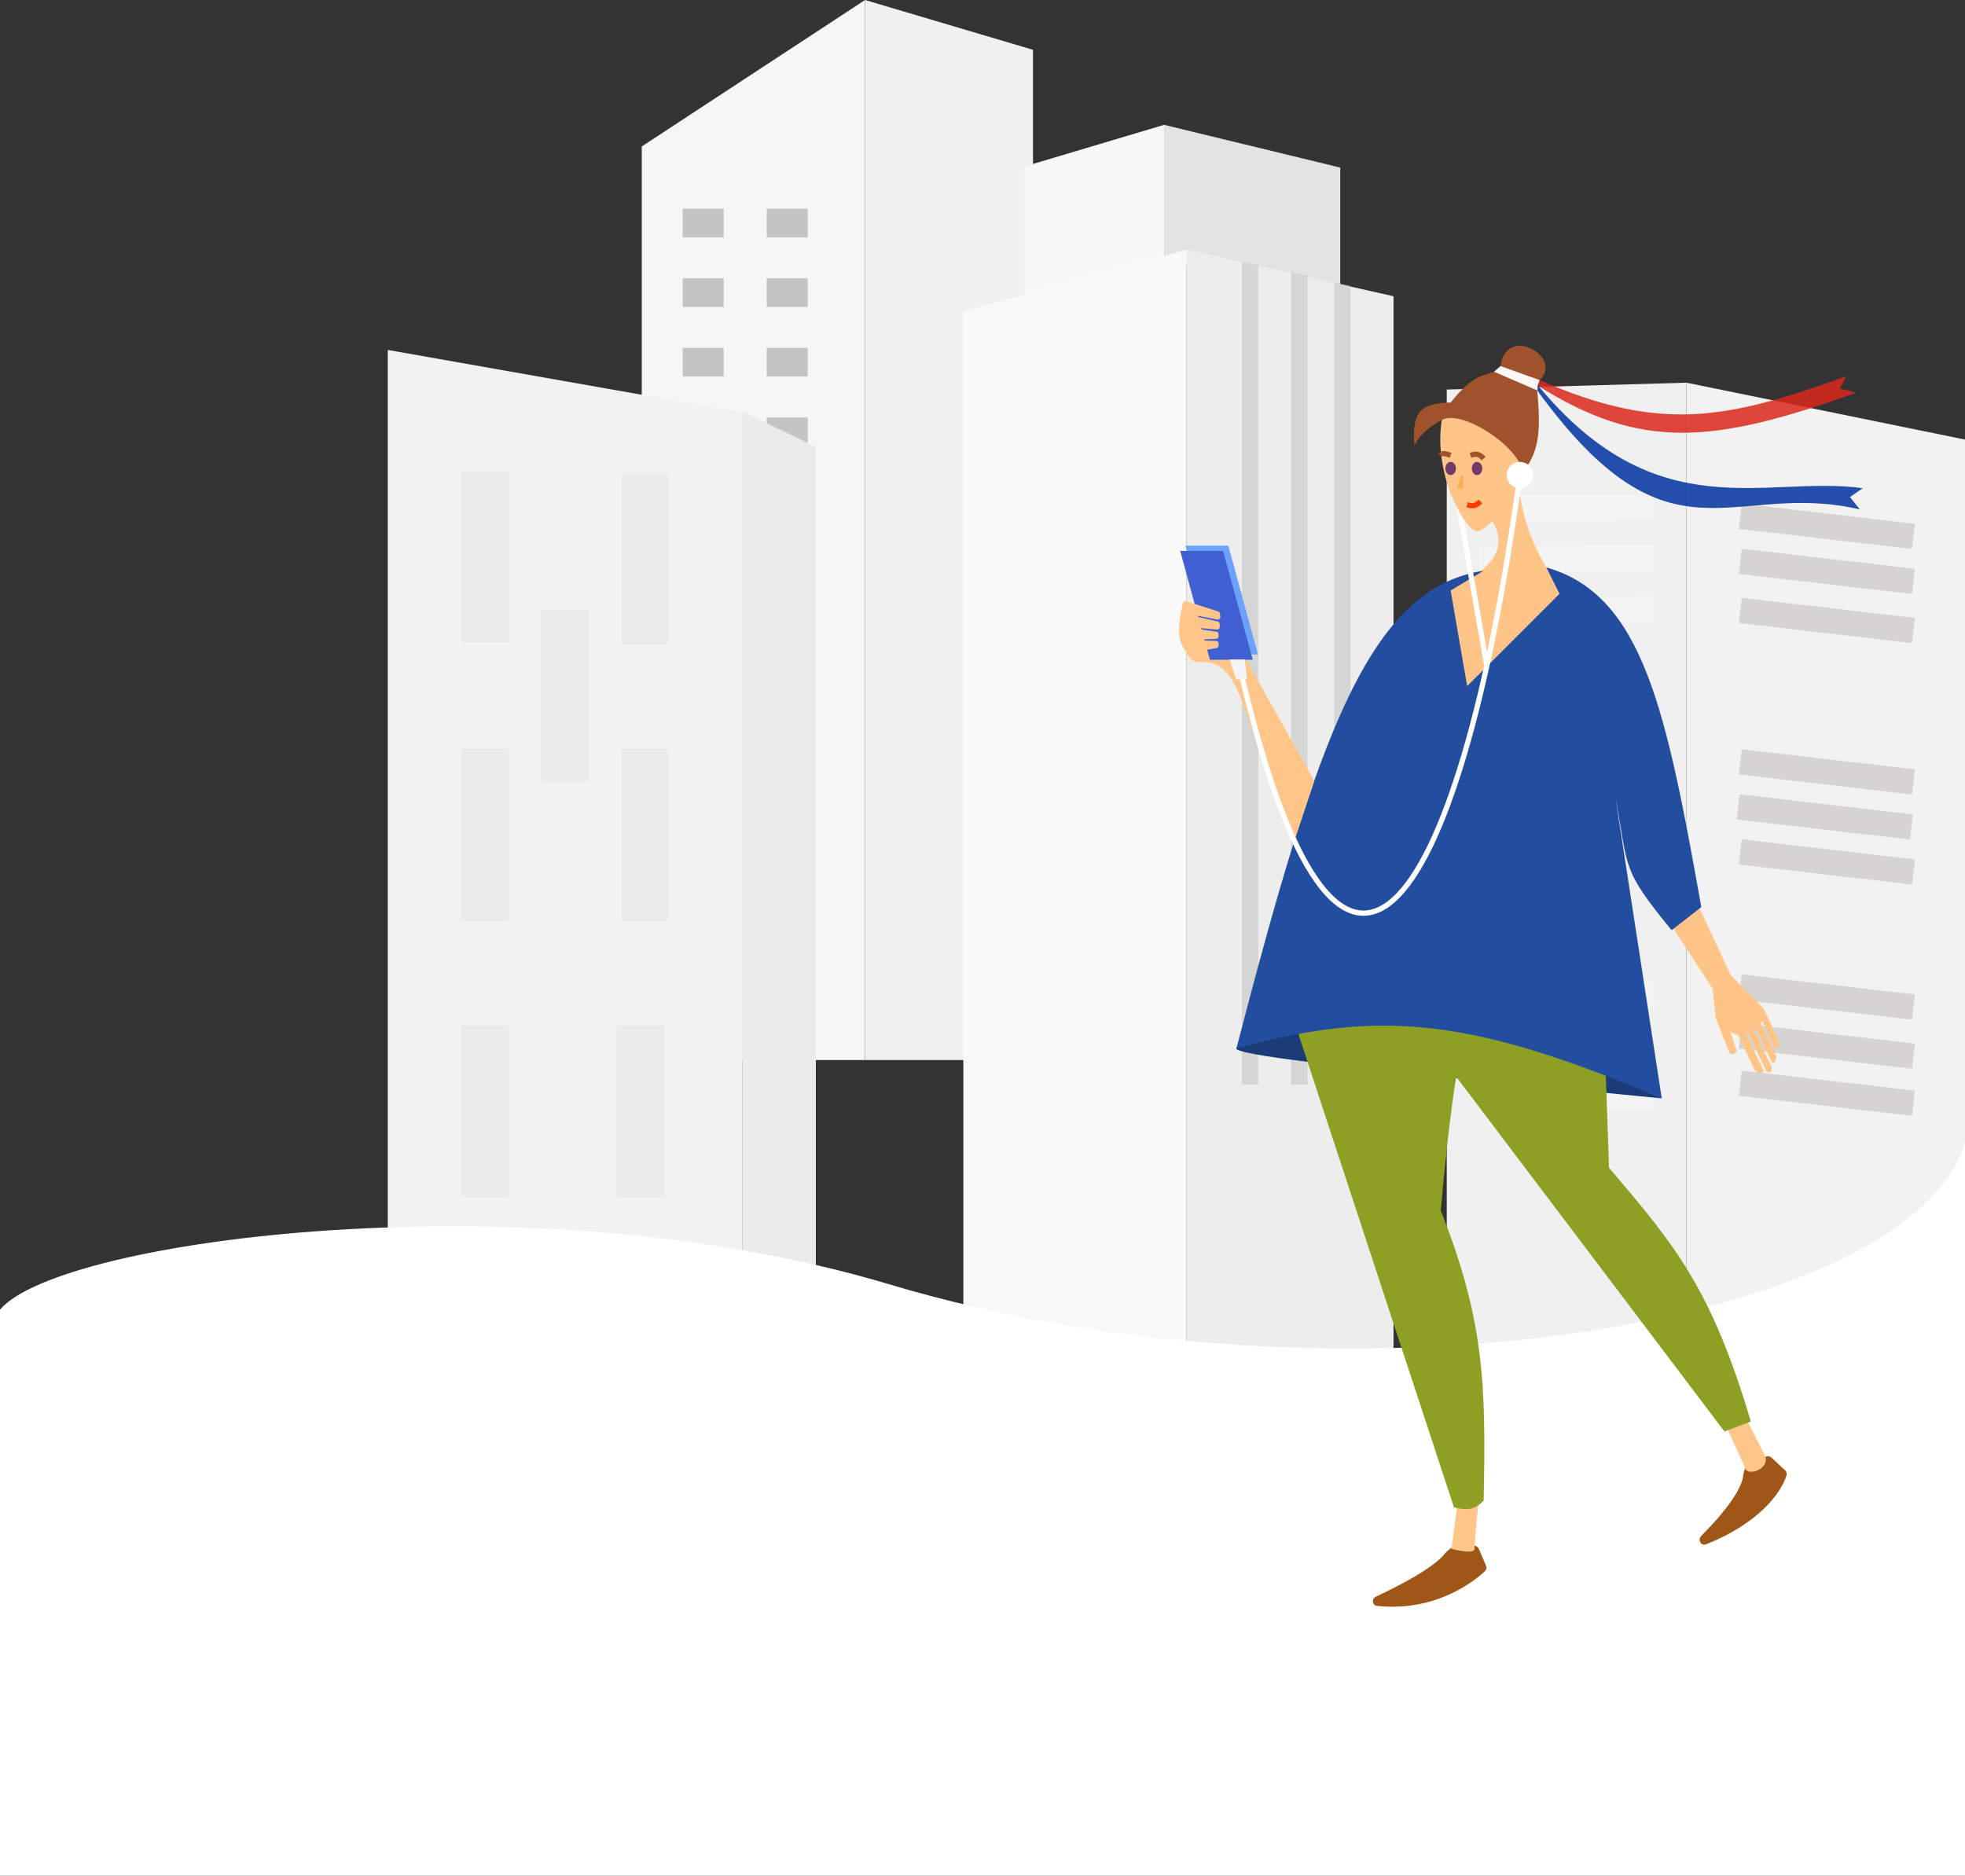 <?xml version="1.0" encoding="UTF-8"?>
<svg width="375px" height="358px" viewBox="0 0 375 358" version="1.1" xmlns="http://www.w3.org/2000/svg" xmlns:xlink="http://www.w3.org/1999/xlink">
    <rect x="0" y="0" width="375" height="358" fill="#333333" stroke="none"/>
    <title>index_sm_ru</title>
    <g id="index_sm_ru" stroke="none" stroke-width="1" fill="none" fill-rule="evenodd">
        <g id="Group" transform="translate(74, 0)" fill-rule="nonzero">
            <g id="City">
                <polygon id="Path" fill="#F6F6F6" points="48.473 27.953 91.082 0 91.082 202.323 48.473 202.323"></polygon>
                <polygon id="Path" fill="#F0F0F0" points="91.082 0 123.136 9.505 123.136 202.323 91.082 202.323"></polygon>
                <rect id="Rectangle" fill="#C4C4C4" x="56.291" y="39.84" width="7.818" height="5.468"></rect>
                <rect id="Rectangle" fill="#C4C4C4" x="72.318" y="39.84" width="7.818" height="5.468"></rect>
                <rect id="Rectangle" fill="#C4C4C4" x="72.318" y="53.12" width="7.818" height="5.468"></rect>
                <rect id="Rectangle" fill="#C4C4C4" x="56.291" y="53.12" width="7.818" height="5.468"></rect>
                <rect id="Rectangle" fill="#C4C4C4" x="56.291" y="66.399" width="7.818" height="5.468"></rect>
                <rect id="Rectangle" fill="#C4C4C4" x="72.318" y="66.399" width="7.818" height="5.468"></rect>
                <rect id="Rectangle" fill="#C4C4C4" x="72.318" y="79.679" width="7.818" height="5.468"></rect>
                <rect id="Rectangle" fill="#C4C4C4" x="56.291" y="79.679" width="7.818" height="5.468"></rect>
                <rect id="Rectangle" fill="#C4C4C4" x="56.291" y="92.959" width="7.818" height="5.468"></rect>
                <rect id="Rectangle" fill="#C4C4C4" x="72.318" y="92.959" width="7.818" height="5.468"></rect>
                <rect id="Rectangle" fill="#C4C4C4" x="72.318" y="106.239" width="7.818" height="5.468"></rect>
                <rect id="Rectangle" fill="#C4C4C4" x="56.291" y="106.239" width="7.818" height="5.468"></rect>
                <rect id="Rectangle" fill="#C4C4C4" x="56.291" y="119.91" width="7.818" height="5.468"></rect>
                <rect id="Rectangle" fill="#C4C4C4" x="72.318" y="119.91" width="7.818" height="5.468"></rect>
                <rect id="Rectangle" fill="#C4C4C4" x="72.318" y="133.19" width="7.818" height="5.468"></rect>
                <rect id="Rectangle" fill="#C4C4C4" x="56.291" y="133.19" width="7.818" height="5.468"></rect>
                <polygon id="Path" fill="#F3F2F2" points="0 285.127 0 66.79 67.627 78.725 67.627 285.127"></polygon>
                <rect id="Rectangle" fill="#ECEBEB" x="44.564" y="90.225" width="8.991" height="32.809"></rect>
                <polygon id="Path" fill="#ECEBEB" points="81.7 85.296 67.627 78.508 67.627 285.127 81.7 278.291"></polygon>
                <rect id="Rectangle" fill="#ECEBEB" x="14.073" y="89.835" width="8.991" height="32.809"></rect>
                <rect id="Rectangle" fill="#ECEBEB" x="29.318" y="116.394" width="8.991" height="32.809"></rect>
                <rect id="Rectangle" fill="#ECEBEB" x="14.073" y="142.954" width="8.991" height="32.809"></rect>
                <rect id="Rectangle" fill="#ECEBEB" x="44.564" y="142.954" width="8.991" height="32.809"></rect>
                <rect id="Rectangle" fill="#ECEBEB" x="43.782" y="195.683" width="8.991" height="32.809"></rect>
                <rect id="Rectangle" fill="#ECEBEB" x="14.073" y="195.683" width="8.991" height="32.809"></rect>
                <polygon id="Path" fill="#F7F7F7" points="121.573 31.758 148.155 23.826 148.155 51.588 121.573 62.494"></polygon>
                <polygon id="Path" fill="#E3E3E3" points="148.155 49.587 148.155 23.826 181.773 31.982 181.773 58.197"></polygon>
                <polygon id="Path" fill="#EDEDED" points="191.936 295.282 152.455 294.498 152.455 47.651 191.936 56.538"></polygon>
                <polygon id="Path" fill="#F9F9F9" points="109.845 59.491 152.455 47.651 152.455 295.282 109.845 284.43"></polygon>
                <polygon id="Path" fill="#C4C4C4" opacity="0.6" points="163.009 207.01 163.009 49.995 166.136 50.665 166.136 207.01"></polygon>
                <polygon id="Path" fill="#C4C4C4" opacity="0.6" points="172.391 207.01 172.391 51.948 175.518 52.613 175.518 207.01"></polygon>
                <polygon id="Path" fill="#C4C4C4" opacity="0.6" points="180.6 207.01 180.6 53.901 183.727 54.57 183.727 207.01"></polygon>
                <polygon id="Path" fill="#F0F0F0" points="247.836 73.039 202.1 74.348 202.1 307 247.836 307"></polygon>
                <polygon id="Path" fill="#F2F2F2" points="247.836 305.828 247.836 73.039 301 83.895 301 305.828"></polygon>
                <polygon id="Rectangle" fill="#D5D4D2" transform="translate(274.641, 100.455) rotate(6.623) translate(-274.641, -100.455) " points="258 98.038 291.282 98.035 291.282 102.872 258 102.875"></polygon>
                <polygon id="Rectangle" fill="#D5D4D2" transform="translate(274.641, 109.048) rotate(6.623) translate(-274.641, -109.048) " points="258 106.631 291.282 106.628 291.282 111.465 258 111.468"></polygon>
                <polygon id="Rectangle" fill="#D5D4D2" transform="translate(274.641, 118.422) rotate(6.623) translate(-274.641, -118.422) " points="258 116.005 291.282 116.002 291.282 120.839 258 120.842"></polygon>
                <polygon id="Rectangle" fill="#D5D4D2" transform="translate(274.641, 147.325) rotate(6.623) translate(-274.641, -147.325) " points="258 144.909 291.282 144.906 291.282 149.742 258 149.745"></polygon>
                <polygon id="Rectangle" fill="#D5D4D2" transform="translate(274.25, 155.918) rotate(6.623) translate(-274.25, -155.918) " points="257.61 153.502 290.891 153.498 290.891 158.335 257.609 158.338"></polygon>
                <polygon id="Rectangle" fill="#D5D4D2" transform="translate(274.641, 164.511) rotate(6.623) translate(-274.641, -164.511) " points="258 162.094 291.282 162.091 291.282 166.928 258 166.931"></polygon>
                <polygon id="Rectangle" fill="#D5D4D2" transform="translate(274.641, 190.29) rotate(6.623) translate(-274.641, -190.29) " points="258 187.873 291.282 187.87 291.282 192.707 258 192.71"></polygon>
                <polygon id="Rectangle" fill="#D5D4D2" transform="translate(274.641, 199.664) rotate(6.623) translate(-274.641, -199.664) " points="258 197.247 291.282 197.244 291.282 202.081 258 202.084"></polygon>
                <polygon id="Rectangle" fill="#D5D4D2" transform="translate(274.641, 208.647) rotate(6.623) translate(-274.641, -208.647) " points="258 206.231 291.282 206.227 291.282 211.064 258 211.067"></polygon>
                <polygon id="Rectangle" fill="#F4F4F4" transform="translate(224.996, 189.899) rotate(-0.45) translate(-224.996, -189.899) " points="208.355 187.481 241.637 187.481 241.637 192.318 208.355 192.318"></polygon>
                <polygon id="Rectangle" fill="#F4F4F4" transform="translate(224.996, 199.664) rotate(-0.45) translate(-224.996, -199.664) " points="208.355 197.245 241.637 197.246 241.637 202.082 208.355 202.082"></polygon>
                <polygon id="Rectangle" fill="#F4F4F4" transform="translate(224.996, 209.429) rotate(-0.45) translate(-224.996, -209.429) " points="208.355 207.01 241.637 207.01 241.637 211.847 208.355 211.847"></polygon>
                <polygon id="Rectangle" fill="#F4F4F4" transform="translate(224.996, 143.029) rotate(-0.45) translate(-224.996, -143.029) " points="208.355 140.611 241.637 140.611 241.637 145.447 208.355 145.447"></polygon>
                <polygon id="Rectangle" fill="#F4F4F4" transform="translate(224.996, 152.794) rotate(-0.45) translate(-224.996, -152.794) " points="208.355 150.375 241.637 150.375 241.637 155.212 208.355 155.212"></polygon>
                <polygon id="Rectangle" fill="#F4F4F4" transform="translate(224.996, 162.558) rotate(-0.45) translate(-224.996, -162.558) " points="208.355 160.14 241.637 160.14 241.637 164.977 208.355 164.977"></polygon>
                <polygon id="Rectangle" fill="#F4F4F4" transform="translate(224.996, 96.94) rotate(-0.45) translate(-224.996, -96.94) " points="208.355 94.522 241.637 94.522 241.637 99.358 208.355 99.358"></polygon>
                <polygon id="Rectangle" fill="#F4F4F4" transform="translate(224.996, 106.705) rotate(-0.45) translate(-224.996, -106.705) " points="208.355 104.286 241.637 104.286 241.637 109.123 208.355 109.123"></polygon>
                <polygon id="Rectangle" fill="#F4F4F4" transform="translate(224.996, 116.469) rotate(-0.45) translate(-224.996, -116.469) " points="208.355 114.051 241.637 114.051 241.637 118.888 208.355 118.887"></polygon>
            </g>
        </g>
        <g id="Group" transform="translate(0, 218)" fill="#FFFFFF" fill-rule="nonzero">
            <g id="Path">
                <path d="M169.543,27.074 C101.202,6.626 11.281,18.464 0,31.965 L0,140 L375,140 L375,0 C365.073,34.573 257.04,53.253 169.543,27.074 Z"></path>
            </g>
        </g>
        <g id="Girl-Index-SM" transform="translate(225, 66)">
            <path d="M77.651,70.621 L42.403,68.104 L48.068,47.333 C48.068,47.333 66.322,42.927 59.398,32.856 L64.433,23.414 C66.322,47.962 80.169,44.815 77.651,70.621 Z" id="Path" fill="#FFC487" fill-rule="nonzero"></path>
            <path d="M92.128,143.635 C37.173,138.267 12.796,135.763 10.932,134.194 L11.362,133 C43.235,126.457 61.068,129.401 92.128,143.635 Z" id="Path" fill="#1A3A78" fill-rule="nonzero"></path>
            <path d="M37.579,238.736 C46.244,234.651 49.49,232.065 50.676,230.594 C51.166,229.987 52.289,229 53.068,229 L56.297,229 C56.697,229 57.058,229.238 57.216,229.606 L58.59,232.812 C58.745,233.173 58.675,233.588 58.389,233.858 C56.548,235.593 49.207,241.676 37.817,240.504 C36.852,240.405 36.702,239.149 37.579,238.736 Z" id="Path" fill="#9F5617" fill-rule="nonzero"></path>
            <path d="M52,229.589 L53.258,220.148 L57.664,217 C57.035,220.777 56.406,228.582 56.406,229.589 C56.406,230.596 53.468,230.009 52,229.589 Z" id="Path" fill="#FFC589" fill-rule="nonzero"></path>
            <path d="M99.658,227.151 C106.099,220.652 107.547,217.188 107.706,215.484 C107.773,214.769 108.132,213.716 108.789,213.425 L111.978,212.015 C112.344,211.853 112.771,211.925 113.064,212.197 L115.674,214.625 C115.932,214.866 116.05,215.223 115.948,215.561 C114.859,219.171 110.32,224.868 100.62,228.733 C99.637,229.125 98.913,227.903 99.658,227.151 Z" id="Path" fill="#9F5617" fill-rule="nonzero"></path>
            <path d="M108.227,214.593 L104.302,205.914 L106.377,200.913 C107.84,204.451 111.785,211.272 111.966,212.263 C112.314,214.171 109.458,215.524 108.227,214.593 Z" id="Path" fill="#FFC589" fill-rule="nonzero"></path>
            <path d="M52.474,221.684 L22.891,131.676 L20.373,119.087 L58.139,118.458 C54.161,130.05 52.261,139.336 49.956,165.036 C58.328,186.181 58.595,198.451 58.139,220.425 C56.497,222.019 55.305,222.388 52.474,221.684 Z" id="Path" fill="#8DA023" fill-rule="nonzero"></path>
            <path d="M104.087,207.207 L40.845,123.554 L80.798,119.717 L82.057,156.853 L82.33,157.175 C94.475,171.48 101.636,179.915 109.123,205.319 L104.087,207.207 Z" id="Path" fill="#8DA023" fill-rule="nonzero"></path>
            <path d="M105.293,120.108 L96.582,101.414 L94.419,96.824 L87.152,100.248 L101.828,122.675 L102.439,128.315 L104.645,133.985 C105.102,134.719 104.911,135.167 105.525,135.181 C105.929,135.191 106.293,134.941 106.43,134.561 L105.2,130.918 L106.776,131.668 C106.776,131.668 109.413,137.266 109.806,138.101 C110.2,138.935 111.85,138.987 111.473,138.187 C111.096,137.387 108.246,131.336 108.246,131.336 L108.628,131.156 C108.628,131.156 111.43,137.103 111.921,138.146 C112.412,139.189 113.56,138.648 112.959,137.373 C112.359,136.098 109.776,130.616 109.776,130.616 L110.158,130.435 C110.158,130.435 112.818,136.08 113.101,136.683 C113.385,137.286 114.336,136.328 113.829,135.25 C113.321,134.172 110.945,129.13 110.945,129.13 L111.328,128.95 C111.328,128.95 113.31,133.157 113.67,133.922 C114.031,134.687 114.998,133.764 114.277,132.234 C113.557,130.704 111.574,126.496 111.574,126.496 L105.293,120.108 Z" id="Path" fill="#FFC487" fill-rule="nonzero"></path>
            <path d="M58.139,42.927 C36.279,46.249 26.437,74.484 10.932,134.194 C39.213,126.108 57.22,128.961 92.128,143.635 L83.316,86.357 C85.813,99.691 84.262,99.688 94.016,111.534 L99.681,107.128 C93.036,70.037 88.687,47.546 70.098,42.297 L72.616,47.333 L54.992,64.956 L51.845,46.703 L58.139,42.927 Z" id="Path" fill="#234EA0" fill-rule="nonzero"></path>
            <path d="M4.105,60.383 C12.728,59.77 11.708,72.809 22.291,93.679 L25.82,83.044 L12.82,59.922 L11.561,53.627 C10.353,58.326 9.484,59.177 7.785,59.292 C7.785,59.292 3.829,50.098 1.615,48.842 C1.169,48.589 0.796,48.872 0.688,49.373 C-0.675,55.71 0.125,56.558 1.886,59.349 C2.351,60.087 3.235,60.445 4.105,60.383 Z" id="Path" fill="#FFC589" fill-rule="nonzero"></path>
            <path d="M127.376,5.79 C104.786,13.96 91.953,16.692 68.824,6.543 L68.37,7.536 C88.106,19.994 101.879,18.766 129.264,8.938 L126.086,8.158 L127.376,5.79 Z" id="Path" fill="#DA291C" fill-rule="nonzero" opacity="0.85"></path>
            <path d="M129.915,31.222 C105.321,25.506 93.882,43.598 68.37,8.518 L68.37,7.393 C91.26,35.258 111.865,24.623 130.491,27.175 C130.491,27.175 129.673,27.74 128.037,28.871 C129.289,30.401 129.915,31.184 129.915,31.222 Z" id="Path" fill="#0032A0" fill-rule="nonzero" opacity="0.85"></path>
            <line x1="52.474" y1="25.303" x2="58.768" y2="61.18" id="Path" stroke="#FFFFFF"></line>
            <path d="M56.591,35.338 C54.167,34.59 47.717,22.961 50.586,12.085 C53.694,13.504 56.002,14.605 57.51,15.389 C59.499,16.423 62.436,18.049 66.321,20.267 C66.743,27.001 59.072,34.952 57.171,35.385 C56.982,35.429 56.776,35.395 56.591,35.338 Z" id="Path" fill="#FFC487" fill-rule="nonzero"></path>
            <path d="M51.845,20.897 C50.713,20.503 50.241,20.443 49.956,20.897" id="Path" stroke="#A0522D"></path>
            <path d="M55.621,20.897 C56.691,20.55 57.256,20.594 58.139,21.526" id="Path" stroke="#A0522D"></path>
            <path d="M54.992,30.338 C56.201,30.714 56.724,30.497 57.51,29.709" id="Path" stroke="#FF3A00"></path>
            <ellipse id="Oval" fill="#723969" fill-rule="nonzero" cx="56.88" cy="23.414" rx="1" ry="1.259"></ellipse>
            <ellipse id="Oval" fill="#723969" fill-rule="nonzero" cx="51.845" cy="23.414" rx="1" ry="1.259"></ellipse>
            <polygon id="Path" fill="#FFAF5B" fill-rule="nonzero" points="54.289 27.314 53.009 27.314 53.862 24.754 54.289 24.754 54.289 25.607"></polygon>
            <path d="M50.586,13.973 C54.312,12.591 64.292,18.663 65.692,24.044 C69.034,19.735 69.079,15.482 68.21,7.049 C74.504,2.643 61.915,-4.91 61.286,4.532 C58.139,5.791 56.298,5.208 51.845,10.826 C46.404,10.994 44.371,12.215 44.921,19.009 C46.581,15.66 50.586,13.973 50.586,13.973 Z" id="Path" fill="#A0522D" fill-rule="nonzero"></path>
            <polygon id="Path" fill="#6CA1FF" fill-rule="nonzero" points="6.896 58.921 1.232 38.15 9.414 38.15 15.079 58.921"></polygon>
            <polygon id="Path" fill="#405FD3" fill-rule="nonzero" points="5.896 59.921 0.232 39.15 8.414 39.15 14.079 59.921"></polygon>
            <path d="M7.468,50.692 L1.397,48.762 C1.132,48.678 0.861,48.876 0.861,49.154 C0.861,49.198 0.868,49.242 0.882,49.284 L1.398,50.832 C1.455,51.003 1.6,51.13 1.777,51.165 L7.299,52.235 C7.635,52.301 7.936,52.017 7.89,51.678 L7.812,51.101 C7.786,50.91 7.652,50.75 7.468,50.692 Z" id="Path" fill="#FFC589" fill-rule="nonzero"></path>
            <path d="M7.382,52.618 L1.404,51.235 C1.126,51.171 0.861,51.382 0.861,51.667 C0.861,51.714 0.869,51.762 0.884,51.807 L1.387,53.317 C1.45,53.505 1.618,53.639 1.816,53.657 L7.224,54.152 C7.517,54.179 7.77,53.948 7.77,53.654 L7.77,53.105 C7.77,52.873 7.609,52.671 7.382,52.618 Z" id="Path" fill="#FFC589" fill-rule="nonzero"></path>
            <path d="M7.13,54.565 L1.407,53.709 C1.12,53.666 0.861,53.888 0.861,54.179 C0.861,54.23 0.869,54.281 0.885,54.33 L1.372,55.789 C1.442,56 1.643,56.139 1.865,56.13 L7.076,55.928 C7.344,55.917 7.556,55.697 7.556,55.428 L7.556,55.059 C7.556,54.812 7.375,54.601 7.13,54.565 Z" id="Path" fill="#FFC589" fill-rule="nonzero"></path>
            <path d="M7.071,56.322 L1.375,56.159 C1.094,56.151 0.861,56.377 0.861,56.659 L0.861,56.693 C0.861,56.747 0.87,56.8 0.887,56.851 L1.355,58.255 C1.433,58.489 1.67,58.631 1.914,58.589 L7.141,57.688 C7.381,57.646 7.556,57.438 7.556,57.195 L7.556,56.822 C7.556,56.551 7.341,56.33 7.071,56.322 Z" id="Path" fill="#FFC589" fill-rule="nonzero"></path>
            <circle id="Oval" fill="#FFFFFF" fill-rule="nonzero" cx="65.062" cy="24.673" r="2.518"></circle>
            <path d="M65.063,24.673 C53.454,110.115 30.444,143.006 11.561,61.18" id="Path" stroke="#FFFFFF"></path>
            <polygon id="Path" fill="#F4F4F4" fill-rule="nonzero" points="9.673 59.874 12.556 59.874 13.012 63.623 10.932 63.698"></polygon>
            <polygon id="Path-5" fill="#FFFFFF" opacity="0.95" points="60.115 4.95 61.354 3.868 68.824 6.543 68.479 7.513 68.37 8.518"></polygon>
        </g>
    </g>
</svg>